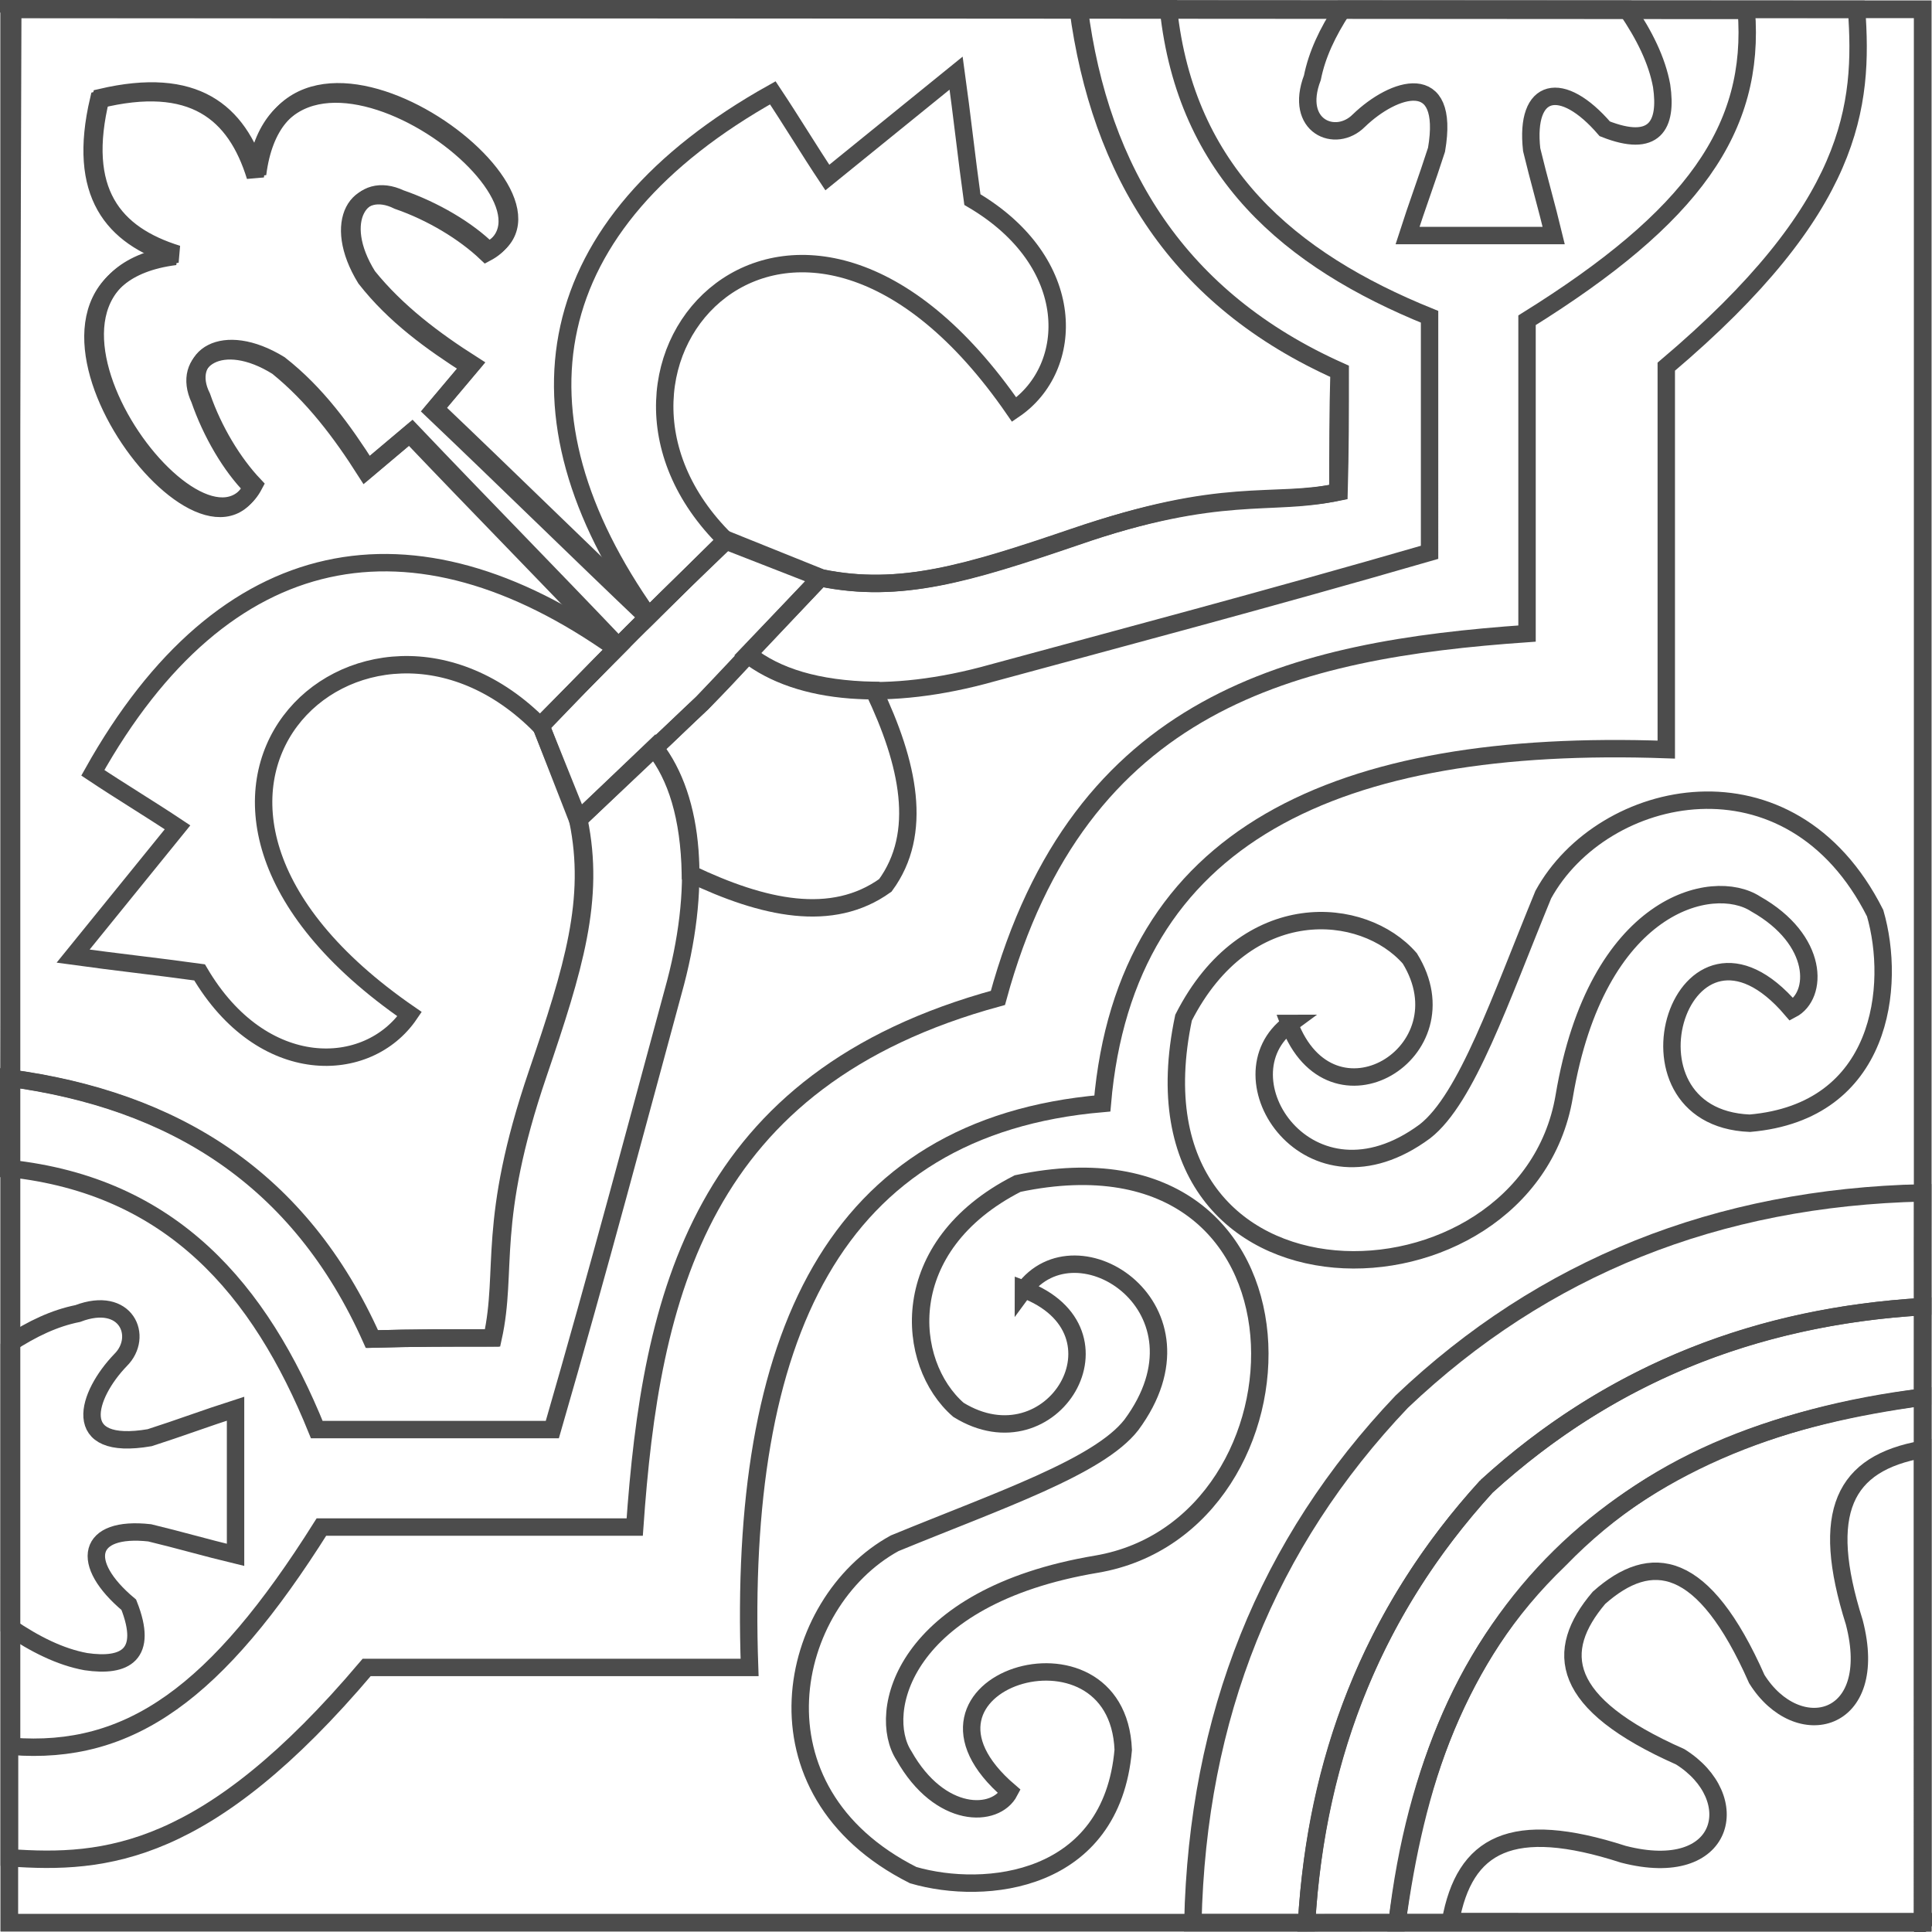 <?xml version="1.0" encoding="UTF-8"?>
<!DOCTYPE svg PUBLIC "-//W3C//DTD SVG 1.1//EN" "http://www.w3.org/Graphics/SVG/1.1/DTD/svg11.dtd">
<!-- Creator: CorelDRAW -->
<svg xmlns="http://www.w3.org/2000/svg" xml:space="preserve" width="110px" height="110px" style="shape-rendering:geometricPrecision; text-rendering:geometricPrecision; image-rendering:optimizeQuality; fill-rule:evenodd; clip-rule:evenodd"
viewBox="0 0 1.665 1.665"
 xmlns:xlink="http://www.w3.org/1999/xlink">
 <defs>
  <style type="text/css">
   <![CDATA[
    .str0 {stroke:#4C4C4C;stroke-width:0.015}
    .fil0 {fill:none}
   ]]>
  </style>
 </defs>
 <g id="Capa_x0020_1">
  <g id="_196833392">
   <polygon id="_110107744" class="fil0 str0" points="1.657,1.657 1.657,0.008 0.008,0.008 0.008,1.657 "/>
   <path id="_110107696" class="fil0 str0" d="M0.008 0.008l0 1.593c0.083,0.006 0.171,-0.002 0.308,-0.164 0.11,0 0.22,0 0.33,0 -0.01,-0.284 0.072,-0.466 0.304,-0.486 0.02,-0.232 0.203,-0.315 0.486,-0.305 0,-0.11 0,-0.22 0,-0.33 0.162,-0.137 0.17,-0.225 0.164,-0.308l-1.593 -0.001z"/>
   <path id="_110107648" class="fil0 str0" d="M0.008 0.008l1.497 0.001c0.008,0.102 -0.046,0.178 -0.189,0.267 0,0.09 0,0.18 0,0.27 -0.2,0.014 -0.386,0.057 -0.456,0.314 -0.257,0.07 -0.299,0.256 -0.313,0.456 -0.09,0 -0.18,0 -0.27,0 -0.09,0.143 -0.165,0.197 -0.267,0.189l-0 -1.497z"/>
   <path id="_110107600" class="fil0 str0" d="M0.531 0.559l-0.065 0.066 0.033 0.082c0.014,0.068 -0.004,0.127 -0.035,0.218 -0.044,0.129 -0.026,0.169 -0.039,0.228 -0.035,0 -0.069,0 -0.104,0.001 -0.062,-0.139 -0.171,-0.206 -0.313,-0.225l0.003 -0.922 0.919 0c0.018,0.141 0.086,0.251 0.225,0.313 -0,0.035 -0,0.069 -0.001,0.104 -0.059,0.012 -0.099,-0.006 -0.228,0.039 -0.091,0.031 -0.15,0.049 -0.218,0.035l-0.082 -0.033 -0.066 0.065c-0.062,-0.059 -0.123,-0.119 -0.185,-0.178 0.011,-0.013 0.021,-0.025 0.032,-0.038 -0.033,-0.021 -0.065,-0.045 -0.09,-0.076 -0.03,-0.048 -0.006,-0.083 0.028,-0.067 0.029,0.01 0.058,0.027 0.076,0.045 0.089,-0.047 -0.177,-0.239 -0.199,-0.066 -0.017,-0.054 -0.054,-0.085 -0.135,-0.066 -0.02,0.081 0.011,0.118 0.066,0.135 -0.173,0.022 0.019,0.288 0.066,0.199 -0.018,-0.019 -0.035,-0.047 -0.045,-0.076 -0.017,-0.034 0.018,-0.058 0.067,-0.028 0.032,0.025 0.055,0.057 0.076,0.09 0.013,-0.011 0.025,-0.021 0.038,-0.032 0.059,0.062 0.119,0.123 0.178,0.185z"/>
   <path id="_110107552" class="fil0 str0" d="M1.657 1.657l-0.453 0c0.031,-0.269 0.192,-0.421 0.453,-0.453l0 0.453z"/>
   <path id="_110107504" class="fil0 str0" d="M1.344 1.344c-0.091,0.087 -0.124,0.196 -0.14,0.313 -0.026,3.54316e-005 -0.052,5.31473e-005 -0.078,8.85789e-005 0.008,-0.138 0.054,-0.265 0.155,-0.376 0.111,-0.101 0.238,-0.147 0.376,-0.155 -3.54316e-005,0.026 -5.31473e-005,0.052 -8.85789e-005,0.078 -0.117,0.016 -0.226,0.05 -0.313,0.14z"/>
   <path id="_110107456" class="fil0 str0" d="M1.281 1.281c-0.094,0.103 -0.146,0.228 -0.155,0.376 -0.033,7.08631e-005 -0.065,0 -0.098,0 0.004,-0.178 0.064,-0.327 0.18,-0.449 0.122,-0.116 0.272,-0.176 0.449,-0.18 -8.85789e-005,0.033 -0,0.065 -0,0.098 -0.148,0.009 -0.273,0.061 -0.376,0.155z"/>
   <path id="_110107408" class="fil0 str0" d="M0.882 1.111c0.096,0.036 0.025,0.154 -0.056,0.104 -0.046,-0.04 -0.055,-0.141 0.051,-0.195 0.27,-0.057 0.262,0.295 0.068,0.328 -0.167,0.028 -0.19,0.128 -0.166,0.165 0.031,0.055 0.079,0.054 0.091,0.031 -0.11,-0.094 0.093,-0.158 0.098,-0.036 -0.01,0.115 -0.119,0.126 -0.181,0.108 -0.145,-0.073 -0.109,-0.235 -0.016,-0.286 0.09,-0.037 0.176,-0.066 0.204,-0.102 0.074,-0.1 -0.047,-0.179 -0.093,-0.116z"/>
   <path id="_110107360" class="fil0 str0" d="M0.008 1.158c0.02,-0.013 0.039,-0.022 0.059,-0.026 0.042,-0.016 0.057,0.02 0.037,0.04 -0.029,0.03 -0.045,0.079 0.025,0.067 0.025,-0.008 0.049,-0.017 0.074,-0.025 0,0.042 0,0.084 0,0.126 -0.025,-0.006 -0.049,-0.013 -0.074,-0.019 -0.054,-0.006 -0.061,0.026 -0.018,0.062 0.017,0.043 -0.003,0.054 -0.037,0.049 -0.022,-0.004 -0.044,-0.015 -0.066,-0.03 7.08631e-005,-0.081 0,-0.163 0,-0.244z"/>
   <path id="_110107312" class="fil0 str0" d="M0.008 1.007c0.14,0.015 0.216,0.104 0.265,0.225 0.068,7.08631e-005 0.135,0 0.203,0 0.04,-0.138 0.076,-0.274 0.104,-0.377 0.025,-0.089 0.019,-0.166 -0.016,-0.211 -0.022,0.021 -0.044,0.042 -0.066,0.063 0.014,0.068 -0.004,0.127 -0.035,0.218 -0.044,0.129 -0.026,0.169 -0.039,0.228 -0.035,0 -0.069,0 -0.104,0.001 -0.062,-0.139 -0.171,-0.206 -0.313,-0.225 0,0.026 0,0.052 0,0.078z"/>
   <path id="_110107264" class="fil0 str0" d="M0.353 0.874c-0.036,0.053 -0.127,0.056 -0.181,-0.036 -0.036,-0.005 -0.073,-0.009 -0.109,-0.014 0.03,-0.037 0.06,-0.074 0.09,-0.111 -0.024,-0.016 -0.049,-0.031 -0.073,-0.047 0.113,-0.202 0.276,-0.231 0.451,-0.107 -0.021,0.021 -0.044,0.045 -0.065,0.067 -0.152,-0.155 -0.386,0.06 -0.113,0.248z"/>
   <path id="_110107216" class="fil0 str0" d="M0.545 0.545c-0.005,0.005 -0.009,0.009 -0.014,0.014 -0.059,-0.062 -0.119,-0.123 -0.178,-0.185 -0.013,0.011 -0.025,0.021 -0.038,0.032 -0.021,-0.033 -0.045,-0.065 -0.076,-0.09 -0.048,-0.03 -0.083,-0.006 -0.067,0.028 0.01,0.029 0.027,0.058 0.045,0.076 -0.047,0.089 -0.239,-0.177 -0.066,-0.199 -0.054,-0.017 -0.085,-0.054 -0.066,-0.135 0.081,-0.02 0.118,0.011 0.135,0.066 0.022,-0.173 0.288,0.019 0.199,0.066 -0.019,-0.018 -0.047,-0.035 -0.076,-0.045 -0.034,-0.017 -0.058,0.018 -0.028,0.067 0.025,0.032 0.057,0.055 0.09,0.076 -0.011,0.013 -0.021,0.025 -0.032,0.038 0.062,0.059 0.123,0.119 0.185,0.178 -0.005,0.005 -0.009,0.009 -0.014,0.014z"/>
   <path id="_110107168" class="fil0 str0" d="M0.605 0.606c-0.014,0.013 -0.027,0.026 -0.041,0.039 0.019,0.024 0.03,0.059 0.031,0.108 0.063,0.03 0.122,0.043 0.168,0.01 0.033,-0.045 0.02,-0.105 -0.01,-0.168 -0.049,-0.001 -0.084,-0.012 -0.108,-0.031 -0.013,0.014 -0.026,0.028 -0.039,0.041z"/>
   <path id="_110107120" class="fil0 str0" d="M1.657 1.657c-1.77158e-005,-0.136 -0,-0.272 -0,-0.408 -0.068,0.012 -0.089,0.054 -0.059,0.149 0.023,0.088 -0.049,0.105 -0.084,0.049 -0.046,-0.104 -0.091,-0.11 -0.136,-0.07 -0.039,0.046 -0.034,0.091 0.07,0.137 0.056,0.035 0.04,0.107 -0.049,0.084 -0.096,-0.031 -0.137,-0.009 -0.149,0.058 0.136,1.77158e-005 0.272,5.31473e-005 0.408,5.31473e-005z"/>
   <path id="_110107072" class="fil0 str0" d="M1.111 0.882c0.036,0.096 0.154,0.025 0.104,-0.056 -0.04,-0.046 -0.141,-0.055 -0.195,0.051 -0.057,0.27 0.295,0.262 0.328,0.068 0.028,-0.167 0.128,-0.19 0.165,-0.166 0.055,0.031 0.054,0.079 0.031,0.091 -0.094,-0.11 -0.158,0.093 -0.036,0.098 0.115,-0.01 0.126,-0.119 0.108,-0.181 -0.073,-0.145 -0.235,-0.109 -0.286,-0.016 -0.037,0.09 -0.066,0.176 -0.102,0.204 -0.1,0.074 -0.179,-0.047 -0.116,-0.093z"/>
   <path id="_110107024" class="fil0 str0" d="M1.157 0.008c-0.013,0.02 -0.022,0.039 -0.026,0.059 -0.016,0.042 0.02,0.057 0.04,0.037 0.03,-0.029 0.079,-0.045 0.067,0.025 -0.008,0.025 -0.017,0.049 -0.025,0.074 0.042,0 0.084,0 0.126,0 -0.006,-0.025 -0.013,-0.049 -0.019,-0.074 -0.006,-0.054 0.026,-0.061 0.063,-0.018 0.043,0.017 0.054,-0.003 0.049,-0.037 -0.004,-0.022 -0.015,-0.044 -0.03,-0.066 -0.081,5.31473e-005 -0.163,0 -0.244,0z"/>
   <path id="_110106976" class="fil0 str0" d="M1.007 0.008c0.015,0.14 0.104,0.216 0.225,0.265 5.31473e-005,0.068 0,0.135 0,0.203 -0.138,0.04 -0.274,0.076 -0.377,0.104 -0.089,0.025 -0.166,0.019 -0.211,-0.016 0.021,-0.022 0.042,-0.044 0.063,-0.066 0.068,0.014 0.127,-0.004 0.218,-0.035 0.129,-0.044 0.169,-0.026 0.228,-0.039 0,-0.035 0,-0.069 0.001,-0.104 -0.139,-0.062 -0.206,-0.171 -0.225,-0.313 0.026,0 0.052,0 0.078,0z"/>
   <path id="_110106928" class="fil0 str0" d="M0.874 0.353c0.053,-0.036 0.056,-0.127 -0.036,-0.181 -0.005,-0.036 -0.009,-0.073 -0.014,-0.109 -0.037,0.03 -0.074,0.06 -0.111,0.09 -0.016,-0.024 -0.031,-0.049 -0.047,-0.073 -0.202,0.113 -0.231,0.276 -0.107,0.451 0.021,-0.021 0.045,-0.044 0.067,-0.065 -0.155,-0.152 0.06,-0.386 0.248,-0.113z"/>
   <polygon id="_110106880" class="fil0 str0" points="0.545,0.545 0.466,0.625 0.498,0.707 0.605,0.606 0.707,0.498 0.625,0.466 "/>
   <polygon id="_107896936" class="fil0 str0" points="1.657,0.008 0.008,0.008 0.008,1.657 1.657,1.657 "/>
  </g>
 </g>
</svg>
